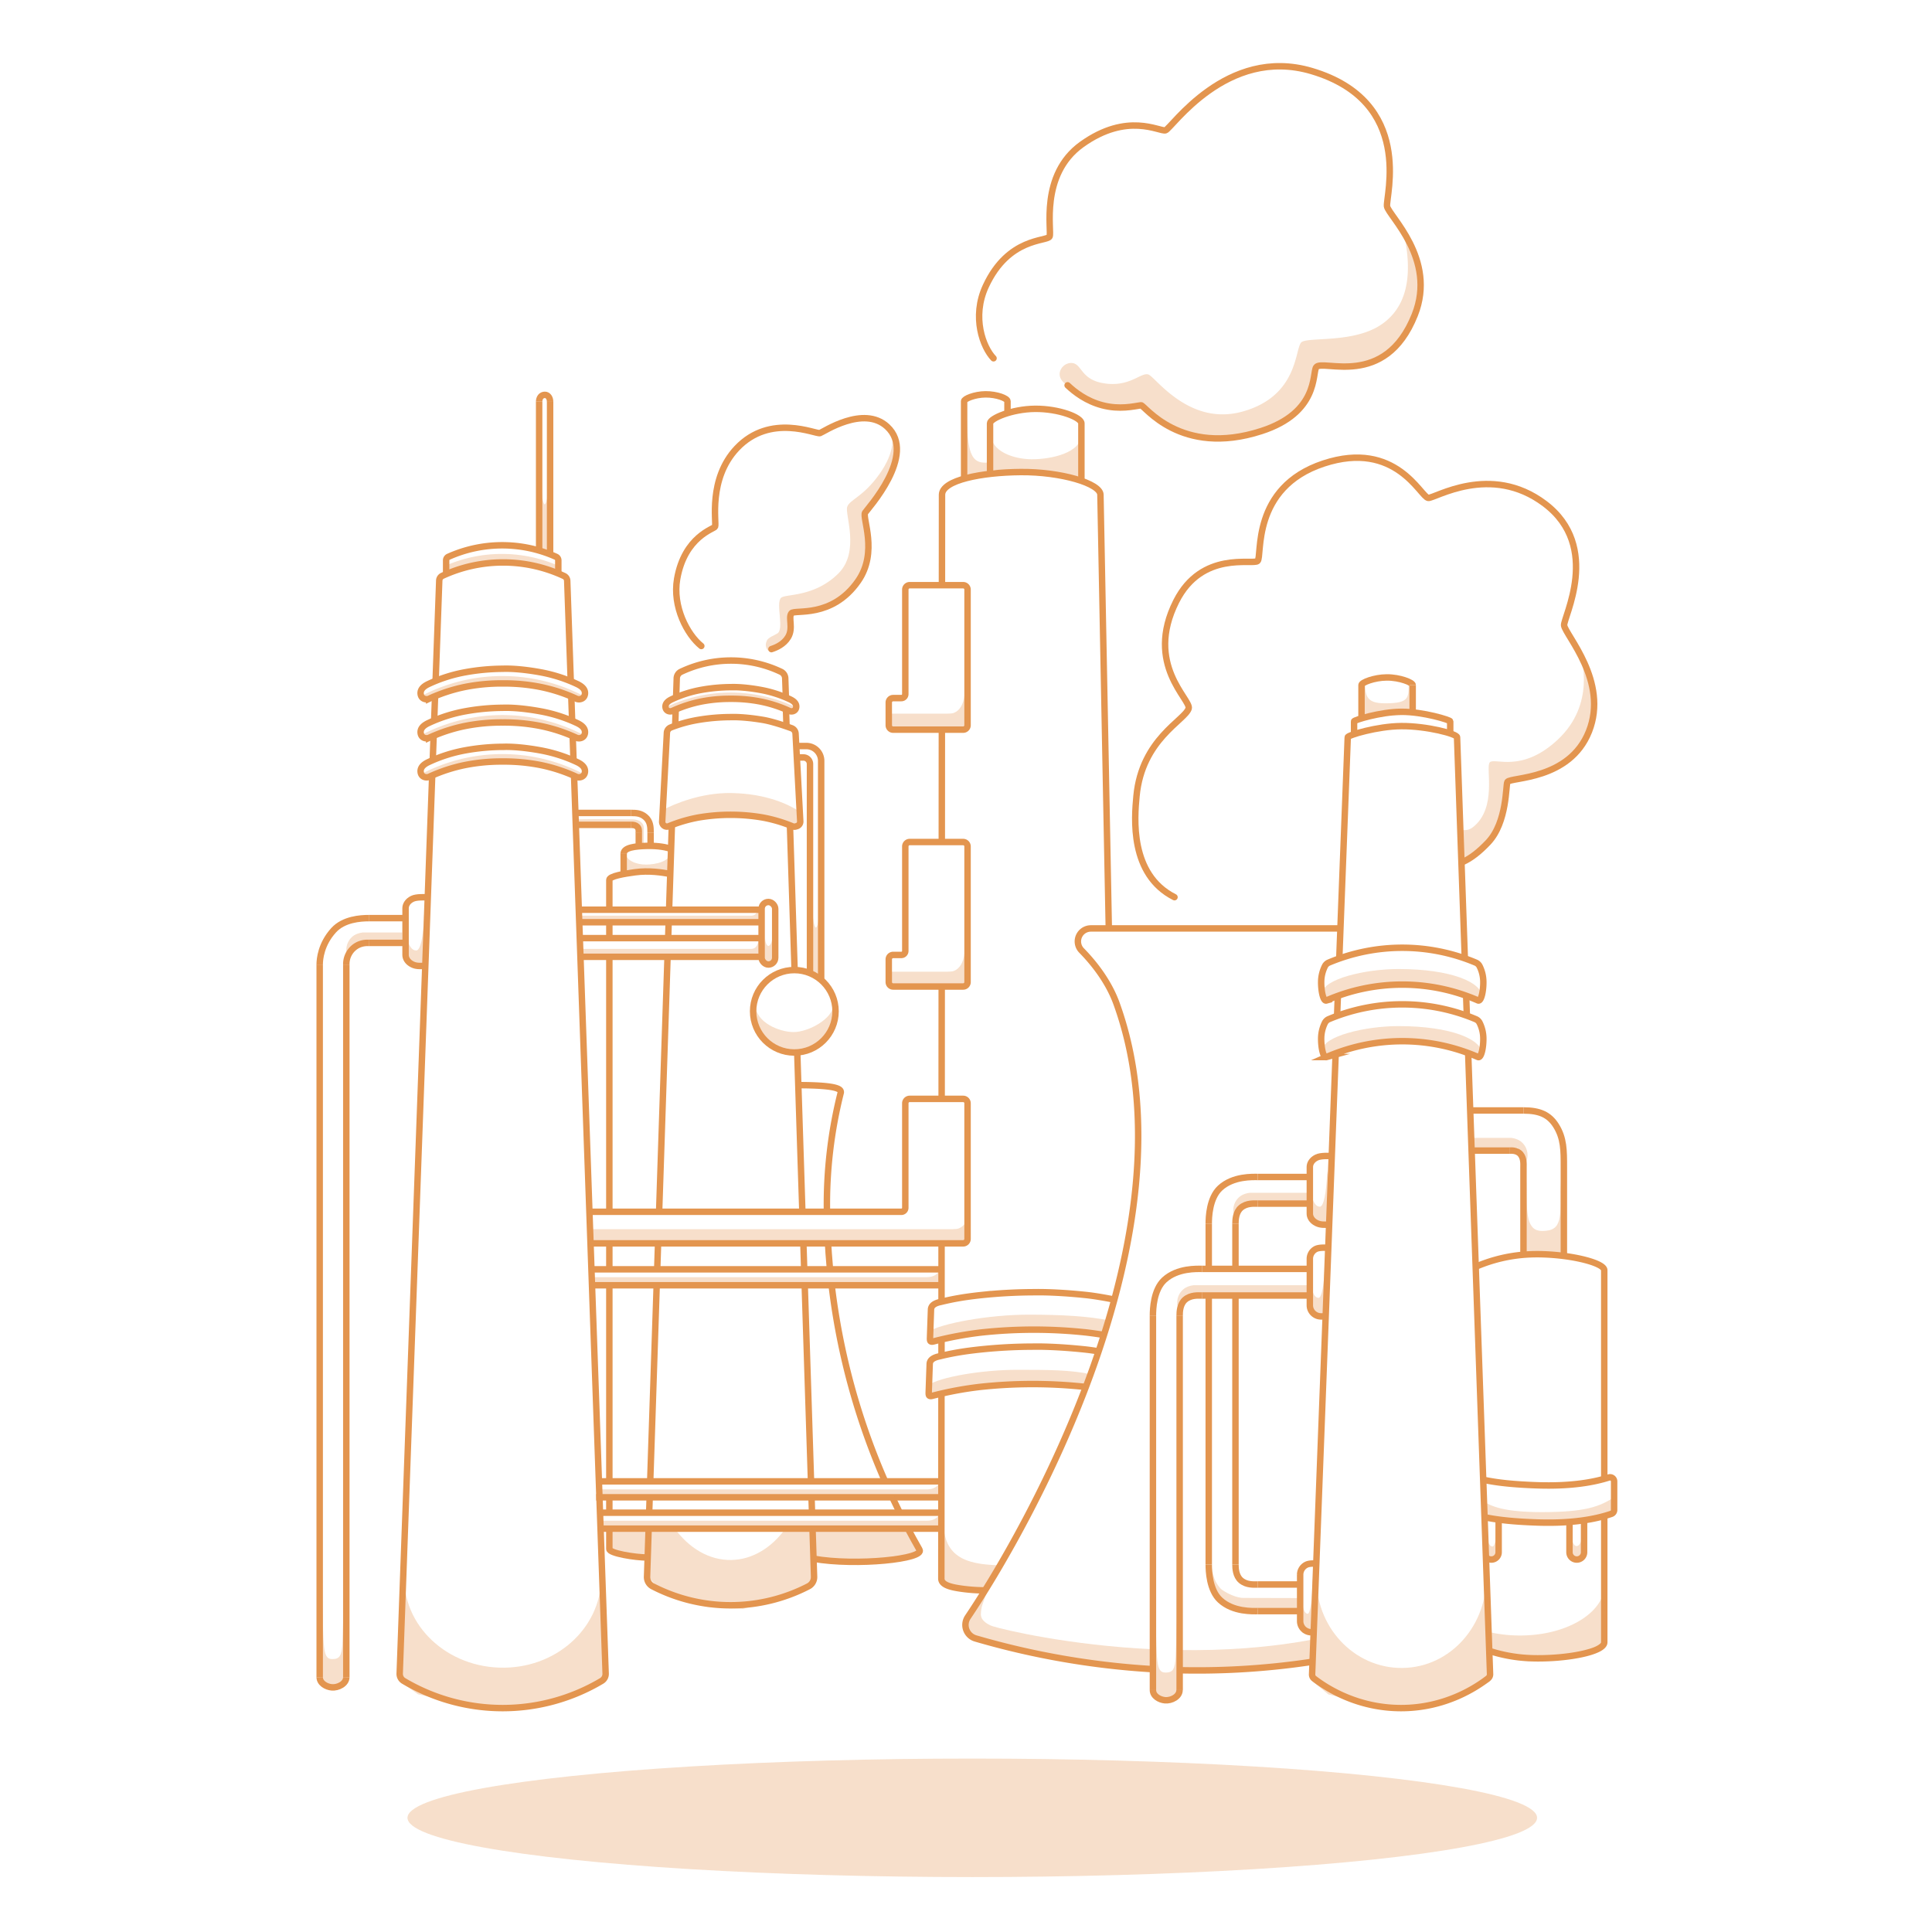 <svg xmlns="http://www.w3.org/2000/svg" viewBox="0 0 3000 3000"><defs><style>.cls-1,.cls-2,.cls-3{fill:none;stroke:#e3954f;stroke-miterlimit:10;}.cls-1,.cls-3{stroke-width:10px;}.cls-2{stroke-width:10px;}.cls-3{stroke-linecap:round;}.cls-4{opacity:0.3;}.cls-5{fill:#e3954f;}</style></defs><g id="Lines"><path class="cls-1" d="M780.75,1061.23a289.85,289.85,0,0,1,58.44,5.44A252.1,252.1,0,0,1,895.08,1085c4.37,2,12.78.55,13.29-8.13.46-7.83-7-12.37-13.29-15.23h0a231.87,231.87,0,0,0-56-17.75c-22-4-42.86-6-58.33-5.44a335.94,335.94,0,0,0-58.34,5.44,231.87,231.87,0,0,0-56,17.75h0c-6.32,2.86-13.75,7.4-13.29,15.23.51,8.68,8.92,10.13,13.29,8.13a252.1,252.1,0,0,1,55.89-18.33A290.73,290.73,0,0,1,780.75,1061.23Z"/><path class="cls-1" d="M780.75,1121.85a289.12,289.12,0,0,1,58.44,5.44,252.1,252.1,0,0,1,55.89,18.33c4.37,2,12.78.55,13.29-8.13.46-7.83-7-12.37-13.29-15.23h0a231.87,231.87,0,0,0-56-17.75c-22-4-42.86-6-58.33-5.44a335.94,335.94,0,0,0-58.34,5.44,231.87,231.87,0,0,0-56,17.75h0c-6.32,2.86-13.75,7.4-13.29,15.23.51,8.68,8.92,10.13,13.29,8.13a252.1,252.1,0,0,1,55.89-18.33A290,290,0,0,1,780.75,1121.85Z"/><path class="cls-1" d="M780.75,1182.47a289.74,289.74,0,0,1,58.44,5.43,252.06,252.06,0,0,1,55.89,18.34c4.37,2,12.78.55,13.29-8.13.46-7.83-7-12.37-13.29-15.23h0a231.43,231.43,0,0,0-56-17.75c-22-4-42.86-6-58.33-5.44a335.94,335.94,0,0,0-58.34,5.44,231.43,231.43,0,0,0-56,17.75h0c-6.32,2.86-13.75,7.4-13.29,15.23.51,8.68,8.92,10.13,13.29,8.13a252.06,252.06,0,0,1,55.89-18.34A290.62,290.62,0,0,1,780.75,1182.47Z"/><path class="cls-1" d="M692.75,891.13v-21a6.1,6.1,0,0,1,3.6-5.57,204.22,204.22,0,0,1,167,0,6.1,6.1,0,0,1,3.6,5.57v20.37"/><line class="cls-1" x1="674.16" y1="1119.89" x2="675.53" y2="1082.11"/><line class="cls-1" x1="671.95" y1="1181.11" x2="673.3" y2="1143.67"/><path class="cls-1" d="M891.44,1205.12l49,1393.59a12.73,12.73,0,0,1-6.22,11.42,300.91,300.91,0,0,1-307.35,0,12.72,12.72,0,0,1-6.23-11.43L671.1,1204.54"/><line class="cls-1" x1="889.28" y1="1143.89" x2="890.59" y2="1181.21"/><line class="cls-1" x1="887.13" y1="1082.67" x2="888.4" y2="1118.77"/><path class="cls-1" d="M676.46,1056.45l5.6-155a8.4,8.4,0,0,1,4.87-7.31,223.78,223.78,0,0,1,189,.32,8.4,8.4,0,0,1,4.84,7.31l5.46,155.15"/><line class="cls-1" x1="837.18" y1="854.9" x2="837.18" y2="623.67"/><line class="cls-1" x1="854.19" y1="860.69" x2="854.19" y2="623.67"/><path class="cls-1" d="M837.18,623.67c0-5.88,3.27-10.56,8.9-10.56,5,0,8.11,5,8.11,10.78"/><path class="cls-2" d="M2295.3,1553.56c4.81,1.34,8.28-15,8-29.67a55.23,55.23,0,0,0-5.8-23.56,11.84,11.84,0,0,0-6.06-5.65,294,294,0,0,0-228.05,0,11.84,11.84,0,0,0-6.06,5.65,55.36,55.36,0,0,0-5.81,23.56c-.28,14.7,3.2,31,8,29.67h0a294,294,0,0,1,235.78,0Z"/><path class="cls-2" d="M2295.3,1641.43c4.81,1.34,8.28-15,8-29.67a55.27,55.27,0,0,0-5.8-23.56,11.88,11.88,0,0,0-6.06-5.65,294,294,0,0,0-228.05,0,11.92,11.92,0,0,0-6.06,5.65,55.4,55.4,0,0,0-5.81,23.56c-.28,14.7,3.2,31,8,29.67h0a294,294,0,0,1,235.78,0Z"/><path class="cls-2" d="M2076.18,1578.84q.63-16.33,1.24-32.42"/><path class="cls-2" d="M2279.85,1637.65c15,426.63,33.9,961.82,33.9,961.82v.43a7.94,7.94,0,0,1-3.09,6.27c-17.38,13.41-65.59,46.11-134.91,46.16-69.51.06-117.86-32.46-135.24-45.84a7.92,7.92,0,0,1-3.1-6.28h0s19.94-526.13,36.54-962.56"/><path class="cls-2" d="M2276.63,1546.42q.49,14.08,1,28.39"/><path class="cls-2" d="M2079.66,1487.5c5.46-143.54,10.17-266.81,13.09-342.72h0c0-3.11,45.83-17,83-17.28,39.15-.34,86.75,12,86.75,17.28h0c1.82,52.06,6.36,181,12,341.71"/><path class="cls-2" d="M2102.59,1140.08v-20h0c0-1.94,40.61-14.53,73.16-14.78,34.12-.26,76.14,12.84,76.14,14.78h0v18.79"/><line class="cls-2" x1="2193.59" y1="1106.24" x2="2193.59" y2="1063.67"/><path class="cls-2" d="M2114.16,1115.29v-51.62h0c0-3.84,19.51-11.61,39.17-11.75,20.3-.16,40.26,8,40.26,11.75"/><path class="cls-1" d="M1134.88,1085.12a230.57,230.57,0,0,1,46.49,4.32,200.39,200.39,0,0,1,44.45,14.58c3.47,1.59,10.16.44,10.57-6.46.36-6.23-5.55-9.84-10.57-12.12h0a184.62,184.62,0,0,0-44.54-14.12c-17.5-3.18-34.09-4.73-46.4-4.32a267.23,267.23,0,0,0-46.39,4.32,184.62,184.62,0,0,0-44.54,14.12h0c-5,2.28-10.93,5.89-10.57,12.12.41,6.9,7.09,8,10.57,6.46a200.39,200.39,0,0,1,44.45-14.58A231.21,231.21,0,0,1,1134.88,1085.12Z"/><line class="cls-1" x1="1048.41" y1="1127.07" x2="1049.25" y2="1101.66"/><line class="cls-1" x1="1221.28" y1="1127.07" x2="1220.44" y2="1101.66"/><line class="cls-1" x1="1039" y1="1411.67" x2="1043.28" y2="1282.17"/><line class="cls-1" x1="1037.52" y1="1456.72" x2="1038.33" y2="1432.06"/><line class="cls-1" x1="1023.49" y1="1881.25" x2="1036.51" y2="1487.22"/><line class="cls-1" x1="1020.52" y1="1971" x2="1021.87" y2="1930.16"/><line class="cls-1" x1="1009.64" y1="2300.25" x2="1019.67" y2="1996.79"/><line class="cls-1" x1="1008.03" y1="2348.92" x2="1008.82" y2="2325"/><path class="cls-1" d="M1261.64,2372l2.45,76.36a16.19,16.19,0,0,1-8.77,14.89,263.22,263.22,0,0,1-241.81,0,16.18,16.18,0,0,1-8.77-14.9l2.53-76.35"/><line class="cls-1" x1="1260.13" y1="2325" x2="1260.9" y2="2348.92"/><line class="cls-1" x1="1249.56" y1="1995.75" x2="1259.34" y2="2300.25"/><line class="cls-1" x1="1247.48" y1="1931" x2="1248.77" y2="1971"/><line class="cls-1" x1="1238" y1="1635.65" x2="1245.9" y2="1881.66"/><line class="cls-1" x1="1226.68" y1="1282.99" x2="1233.82" y2="1505.33"/><path class="cls-1" d="M1049.91,1081.82l.94-28.57a11.55,11.55,0,0,1,6.6-10.09,181.05,181.05,0,0,1,155.25,0,11.59,11.59,0,0,1,6.6,10.1l1,29.73"/><path class="cls-1" d="M1220.86,1127.84c-10.57-3.61-25-8.13-36.17-10-19-3.18-36.94-4.73-50.27-4.33a313.22,313.22,0,0,0-50.27,4.33,212.53,212.53,0,0,0-42.6,11.79,9.49,9.49,0,0,0-6,8.33l-7.31,137.75a7.45,7.45,0,0,0,4.89,7.4h0a7.45,7.45,0,0,0,5.36-.11,230.07,230.07,0,0,1,45.54-13.48,295.75,295.75,0,0,1,100.73,0,230.38,230.38,0,0,1,45.81,13.59,7.43,7.43,0,0,0,4.88.27l1.8-.52a7.46,7.46,0,0,0,5.38-7.55l-7.28-136.13a9.49,9.49,0,0,0-6.23-8.42c-2.28-.82-5.1-1.83-8.28-2.92"/><circle class="cls-1" cx="1233.43" cy="1570.33" r="64"/><rect class="cls-1" x="1182.63" y="1400.61" width="21.11" height="97.11" rx="10.56"/><line class="cls-1" x1="1182.63" y1="1412.61" x2="898.76" y2="1412.61"/><line class="cls-1" x1="1182.63" y1="1432.06" x2="898.76" y2="1432.06"/><line class="cls-1" x1="1182.63" y1="1456.72" x2="898.76" y2="1456.72"/><line class="cls-1" x1="1182.63" y1="1485.72" x2="898.76" y2="1485.72"/><path class="cls-1" d="M660.42,1499.91c-7.7,0-13.62.81-20.17-2.42-7.59-3.73-10.5-9.77-10.5-14.55v-72.67c0-4.78,2.91-10.82,10.5-14.55,6.55-3.23,18.83-2.42,26.53-2.42"/><path class="cls-1" d="M2064.58,1901.64c-7.7,0-13.61.8-20.17-2.42-7.59-3.73-10.5-9.78-10.5-14.55V1812c0-4.78,2.91-10.83,10.5-14.56,6.56-3.22,18.84-2.41,26.54-2.41"/><path class="cls-1" d="M2058.8,2044.08c-6.25,0-11.05.81-16.37-2.41a17.18,17.18,0,0,1-8.52-14.56v-72.67a17.18,17.18,0,0,1,8.52-14.55c5.32-3.22,15.29-2.42,21.54-2.42"/><path class="cls-1" d="M2043.78,2534.53c-6.25,0-11,.8-16.37-2.42a17.19,17.19,0,0,1-8.53-14.55v-72.67a17.2,17.2,0,0,1,8.53-14.56c5.32-3.22,13.09-2.41,19.34-2.41"/><line class="cls-2" x1="496.41" y1="2604.33" x2="496.41" y2="1497.72"/><line class="cls-2" x1="537.75" y1="2604.33" x2="537.75" y2="1497.72"/><line class="cls-2" x1="627.25" y1="1425.67" x2="572.63" y2="1425.67"/><line class="cls-2" x1="627.25" y1="1464.11" x2="572.63" y2="1464.11"/><path class="cls-2" d="M496.41,1497.72c0-8.22,2-31.78,21.78-53.39,15.56-17,41.56-18.66,54.44-18.66"/><path class="cls-2" d="M537.75,1497.72a33.23,33.23,0,0,1,10.44-24.94c10.11-9.39,21.56-8.67,24.44-8.67"/><path class="cls-2" d="M496.41,2604.33c0,9.17,10,15,18.67,15.78,9.94.91,22.67-5.61,22.67-15.78"/><path class="cls-2" d="M1790.27,2624.36c0,9.18,10,15,18.67,15.79,9.94.91,22.66-5.61,22.66-15.79"/><path class="cls-2" d="M1386.91,1084h12.67a6.17,6.17,0,0,0,6.17-6.17V915.5a6.83,6.83,0,0,1,6.83-6.83h83a6.83,6.83,0,0,1,6.83,6.83v210.67a6.83,6.83,0,0,1-6.83,6.83H1386.91a6.83,6.83,0,0,1-6.83-6.83v-35.34A6.83,6.83,0,0,1,1386.91,1084Z"/><path class="cls-2" d="M1386.91,1482.83h12.67a6.17,6.17,0,0,0,6.17-6.17V1314.33a6.83,6.83,0,0,1,6.83-6.84h83a6.83,6.83,0,0,1,6.83,6.84V1525a6.83,6.83,0,0,1-6.83,6.84H1386.91a6.83,6.83,0,0,1-6.83-6.84v-35.33A6.83,6.83,0,0,1,1386.91,1482.83Z"/><path class="cls-2" d="M917.08,1881.66h482.5a6.17,6.17,0,0,0,6.17-6.17V1713.16a6.83,6.83,0,0,1,6.83-6.84h83a6.83,6.83,0,0,1,6.83,6.84v210.66a6.83,6.83,0,0,1-6.83,6.84H917.08"/><path class="cls-2" d="M1832.83,2593.56c28,.62,56.78.26,86.25-1.23a1193.17,1193.17,0,0,0,119.09-12"/><path class="cls-2" d="M2081.4,1441.68H1693.88a20.18,20.18,0,0,0-19.68,15.74h0a20.2,20.2,0,0,0,5.3,18.56c24.21,24.75,43.72,53.22,54.25,82.35C1861.49,1911.94,1590,2381.61,1502.88,2511a21.83,21.83,0,0,0,12,33.17,1244.92,1244.92,0,0,0,274.21,47.64"/><line class="cls-1" x1="2033.91" y1="2011.67" x2="1866.41" y2="2011.67"/><line class="cls-1" x1="2033.91" y1="1970.33" x2="1866.41" y2="1970.33"/><line class="cls-1" x1="1831.75" y1="2624.36" x2="1831.75" y2="2042.62"/><line class="cls-1" x1="1790.27" y1="2624.36" x2="1790.27" y2="2042.62"/><path class="cls-1" d="M1790.27,2042.62c0-9.4.83-39.63,17.7-55.18,20.37-18.77,51.11-17.11,58.44-17.11"/><path class="cls-1" d="M1831.75,2042.62c0-5.62.46-17.68,8.44-24.51,8.89-7.61,20.44-6.44,26.22-6.44"/><line class="cls-1" x1="2033.91" y1="1868.96" x2="1953.08" y2="1868.96"/><line class="cls-1" x1="2033.91" y1="1827.62" x2="1953.08" y2="1827.62"/><line class="cls-1" x1="1918.41" y1="1971.33" x2="1918.41" y2="1899.91"/><line class="cls-1" x1="1918.41" y1="2429.44" x2="1918.41" y2="2013.25"/><line class="cls-1" x1="1876.93" y1="1970.67" x2="1876.93" y2="1899.91"/><line class="cls-1" x1="1876.93" y1="2429.44" x2="1876.93" y2="2013.25"/><path class="cls-1" d="M1876.93,1899.91c0-9.4.83-39.63,17.7-55.18,20.37-18.77,51.11-17.11,58.45-17.11"/><path class="cls-1" d="M1918.41,1899.91c0-5.62.47-17.68,8.44-24.51,8.89-7.61,20.45-6.44,26.23-6.44"/><line class="cls-1" x1="2018.88" y1="2460.4" x2="1953.08" y2="2460.4"/><line class="cls-1" x1="2018.88" y1="2501.73" x2="1953.08" y2="2501.73"/><path class="cls-1" d="M1876.93,2429.44c0,9.4.83,39.63,17.7,55.18,20.37,18.78,51.11,17.11,58.45,17.11"/><path class="cls-1" d="M1918.41,2429.44c0,5.62.47,17.68,8.44,24.51,8.89,7.61,20.45,6.45,26.23,6.45"/><path class="cls-1" d="M1714.26,2072.93c-8.73-1.45-18-2.79-27.86-3.94a759.47,759.47,0,0,0-161.78,0,548,548,0,0,0-73.13,13.48c-1.74.42-5.08,1.65-6.63,0-1.16-1.25-.67-5.38-.67-7.44l1.44-41.17a9.38,9.38,0,0,1,2.89-6.89c3.82-3.61,9.9-4.88,12.15-5.33,18.25-4.48,36.93-7.93,64.11-10.77a801.47,801.47,0,0,1,80.73-4.32c21.41-.41,50.28,1.14,80.73,4.32,13.35,1.4,29.69,4.27,44.17,7.15"/><path class="cls-1" d="M1686.1,2153.68l-1.71-.2a759.38,759.38,0,0,0-161.77,0,547.89,547.89,0,0,0-73.14,13.48c-1.74.41-5.08,1.64-6.63,0-1.16-1.25-.67-5.39-.67-7.45l1.45-41.16a9.33,9.33,0,0,1,2.89-6.89c3.81-3.61,9.9-4.88,12.14-5.34,18.25-4.47,36.94-7.92,64.11-10.76a801.62,801.62,0,0,1,80.73-4.32c21.42-.41,50.29,1.14,80.74,4.32,6.68.7,14.12,1.77,21.7,3"/><path class="cls-2" d="M1462.66,909.67l.09-141.34c0-22.89,61.56-34.83,122-35.33,62.71-.52,124,17.66,124,35.33l13,673.35"/><line class="cls-2" x1="1462.43" y1="1307.49" x2="1462.53" y2="1134.11"/><line class="cls-2" x1="1462.19" y1="1706.32" x2="1462.29" y2="1531.83"/><line class="cls-2" x1="1462" y1="2020.5" x2="1462.06" y2="1930.66"/><line class="cls-2" x1="1461.95" y1="2106.5" x2="1461.97" y2="2081"/><path class="cls-2" d="M1532.21,2469.5a268.17,268.17,0,0,1-41-2.83c-12.09-1.85-29.5-4.84-29.5-15.34l.17-286.33"/><path class="cls-2" d="M1537.33,739.89V657.33c0-7.66,33.92-22.15,69.75-22.5,37.25-.35,72.11,13.34,72.11,22.5h0v89.34"/><path class="cls-2" d="M1497.07,743.1V623c0-3.64,16.11-10.52,33.12-10.68,17.68-.17,34.23,6.33,34.23,10.68h0v19.16"/><path class="cls-2" d="M2303.11,2297.73c22.13,4.78,48.11,7.37,83.16,8.6,52.41,1.85,87.76-4.43,111.9-12.08a6.32,6.32,0,0,1,8.24,6v44.46a6.33,6.33,0,0,1-4.31,6c-24.18,8.21-60.49,15.32-115.83,13.37-34-1.19-59.43-3.67-81.11-8.17"/><path class="cls-2" d="M2491.08,2355.5v194.69h0c0,15.25-61,26.53-114,24.66a236.11,236.11,0,0,1-64.6-11.4"/><path class="cls-2" d="M2291.45,1967a237.69,237.69,0,0,1,85.63-19.32c53-1.87,114,12.26,114,24.66h0v324"/><line class="cls-2" x1="2365.66" y1="1948.35" x2="2365.66" y2="1812"/><line class="cls-2" x1="2428.37" y1="1948.35" x2="2428.37" y2="1812"/><line class="cls-2" x1="2285.1" y1="1786.65" x2="2343.75" y2="1786.65"/><line class="cls-2" x1="2285.1" y1="1724.33" x2="2365.66" y2="1724.33"/><path class="cls-2" d="M2343.75,1786.65c1.33,0,11.69-1.3,17.44,5.79,5.22,6.45,4.47,15.45,4.47,19.56"/><path class="cls-2" d="M2365.66,1724.33c25.61,0,40,6.87,50.53,23.56,12.31,19.55,12.18,38.76,12.18,64.11"/><path class="cls-2" d="M2459.75,2363v47.33a11.34,11.34,0,0,1-11.34,11.34h0a11.34,11.34,0,0,1-11.33-11.34v-45.92"/><path class="cls-2" d="M2327.08,2363v47.33a11.34,11.34,0,0,1-11.33,11.34h0a11.28,11.28,0,0,1-8.4-3.73"/><line class="cls-2" x1="918.39" y1="1971" x2="1462.06" y2="1971"/><line class="cls-2" x1="918.39" y1="1995.75" x2="1462.06" y2="1995.75"/><line class="cls-2" x1="925.75" y1="2300.25" x2="1462.06" y2="2300.25"/><line class="cls-2" x1="925.75" y1="2325" x2="1462.06" y2="2325"/><line class="cls-2" x1="929.75" y1="2348.92" x2="1462.06" y2="2348.92"/><line class="cls-2" x1="929.75" y1="2373.67" x2="1462.06" y2="2373.67"/><path class="cls-1" d="M946.19,1412.61v-46.28c0-5.93,23.68-9.68,39.72-11.87,22.21-3,41.42.26,54.9,2.54"/><line class="cls-1" x1="946.19" y1="1457.67" x2="946.19" y2="1432.06"/><line class="cls-1" x1="946.19" y1="1881.25" x2="946.19" y2="1486.33"/><line class="cls-1" x1="946.19" y1="1971" x2="946.19" y2="1930.16"/><line class="cls-1" x1="946.19" y1="2300.25" x2="946.19" y2="1995.75"/><line class="cls-1" x1="946.19" y1="2348.92" x2="946.19" y2="2323.83"/><path class="cls-1" d="M1005.73,2418.5c-19.65,0-59.54-6.58-59.54-13.17v-31.66"/><line class="cls-1" x1="968.45" y1="1357.2" x2="968.45" y2="1325.17"/><path class="cls-1" d="M968.45,1325.67c0-9.84,18.81-11.79,36.13-12.17,18.5-.4,30.54,2.25,37.51,4.81"/><line class="cls-1" x1="894.1" y1="1280.83" x2="980.08" y2="1280.83"/><line class="cls-1" x1="894.1" y1="1262.33" x2="980.08" y2="1262.33"/><line class="cls-1" x1="991.91" y1="1313.46" x2="991.91" y2="1292.67"/><line class="cls-1" x1="1010.25" y1="1313.46" x2="1010.25" y2="1292.67"/><path class="cls-1" d="M980.08,1262.33c7.89,0,14.87.41,21.83,6.17,8.06,6.67,8.34,15.94,8.34,24.17"/><path class="cls-1" d="M980.08,1280.83c3.83,0,6.74.32,9.44,3s2.39,5.84,2.39,9.28"/><path class="cls-2" d="M1409.47,2373.08c6.31,12,12.44,23,18.28,33.25,8.88,14.45-98.09,25.71-164.55,14.09"/><path class="cls-2" d="M1385.57,2325q5.75,12.27,11.42,23.69"/><path class="cls-2" d="M1291.73,1998.58a1073.59,1073.59,0,0,0,82,300.28"/><path class="cls-2" d="M1285.77,1931q.43,7.61,1,15.33.87,12.47,2,24.67"/><path class="cls-2" d="M1238.47,1685c66.11,0,67.27,7.12,67.1,11.43a711.67,711.67,0,0,0-21.51,183.68"/><path class="cls-1" d="M1237.35,1176.16h10.19a10.21,10.21,0,0,1,10.21,10.2v324.76"/><path class="cls-1" d="M1236.4,1158.42H1252a23.12,23.12,0,0,1,23.12,23.12v340.2"/><path class="cls-3" d="M1089,1003.13c-22-17.75-45-61.3-37.54-104.15,11.6-66.25,57.44-77.57,58.92-81.2,2.48-6-11.3-74,33.83-121.76,52.13-55.15,122.8-21.38,129.08-23.51,5.32-1.81,67.43-43.81,104.18-10.1,47.33,43.43-31,128.5-34.1,133.62-4.95,8.15,20.59,61.06-10.89,106.23-40.83,58.61-98.5,43.72-103.49,50-5.41,6.85,3.39,23-5.33,37.3-6.67,10.91-18.13,15.93-25.78,18.39"/><path class="cls-3" d="M1542.75,556.33c-16.12-16.66-34.34-63.77-12-112,35.27-76.16,94.75-69,99-77,4-7.46-16-95.66,50-143,71.18-51.05,120.54-19.63,130-22,8.88-2.22,94.66-131.33,227-92,160.15,47.6,114.72,195.19,117,210,2.22,14.45,77.77,81.56,43.11,168.67-46.28,116.28-144.45,67.56-153.11,81.33-6.21,9.87,3.77,70.23-85,99-126.24,40.92-181.94-40.73-187-40-11.87,1.73-33.3,7-60,0-24.53-6.42-42.47-20.12-54-31"/><path class="cls-3" d="M1823.75,1393.15c-70-35.33-62.14-123.67-59-157,8.33-88.63,75.37-117.68,81-136,4.21-13.72-68.88-68.07-19.34-166.33,40-79.34,118.87-56.18,126.34-62.67,7.66-6.67-11-114,102.68-151.44,112.49-37,150.26,51.72,162.32,53.44,9.33,1.33,96.66-54.67,181,9,88.81,67.05,28.33,177.67,30,189,2.23,15.2,69.41,87.14,38.57,164.67-30.24,76-121.41,70.66-126.57,78.33-2.78,4.12,0,62.33-30,94-13.42,14.17-26.4,24.52-39.67,30.41"/></g><g id="Shadows" class="cls-4"><ellipse class="cls-5" cx="1509.75" cy="2822.69" rx="877" ry="92"/><path class="cls-5" d="M627.88,2443.67c-4.13,80.65,67.24,147,155.2,145.9,86.59-1.07,153.68-67.45,150.37-145.9l7,166.82-46.36,23.41-88.38,18.43-70.65-2.87-86-18.6-28.41-20.37Z"/><path class="cls-5" d="M2044.38,2445c-3.57,80.16,57.94,146.08,133.73,145,74.61-1.06,132.42-67,129.57-145l6.07,165.8L2273.8,2634l-76.16,18.32-60.87-2.85L2062.64,2631l-24.47-20.24Z"/><path class="cls-5" d="M1529.57,2468l-45.82-2.36-24.92-14.53,6.21-95.87c-2.77,62.34,33.82,73.78,85.87,75.27"/><path class="cls-5" d="M2313.36,2563.73l68.28,11.33,76.16-10.42,33.28-13.23.6-94.26c2.85,44.33-55,81.84-129.57,82.44a213,213,0,0,1-49.63-5.31Z"/><path class="cls-5" d="M1260.41,2373.08l2.79,81.12L1224.58,2476l-70.74,22.32-56.54-3.48-68.84-22.52-22.73-24.67,2.11-74,39.52-.59c22.57,31,53.86,49.9,88.34,49.26,33.22-.62,62.84-19.41,84.4-49.26Z"/><path class="cls-5" d="M498.75,2443.67c5.12,109-.56,132.57,17.32,132.57,23.66,0,10.82-23.1,21.68-132.57v165L523.4,2619.3l-18.73-2.51-8.26-7.12Z"/><path class="cls-5" d="M1792.6,2464.6c5.12,109-.55,132.57,17.32,132.57,23.67,0,10.82-23.1,21.68-132.57v165l-14.34,10.63-18.73-2.5-8.26-7.13Z"/><path class="cls-5" d="M2370.25,1834.33c0,51,.09,77.11,24.38,77.11,32.16,0,28.62-20.1,28.62-77.11l6.05,111.78-25.54,2.24-25.45-2.44-12.65-.91Z"/><path class="cls-5" d="M2119.64,1053.56c0,25.52.12,38.56,31.06,38.56,41,0,36.44-10,36.44-38.56l7.72,55.89-32.54,1.12-32.42-1.22-16.1-.45Z"/><path class="cls-5" d="M1538.8,674.58c0,25.51,33.83,38.55,63.91,38.55,29.92,0,76.48-10,76.48-38.55v67.31l-56.36-10.3-56.14-1.22-27.89-.46Z"/><path class="cls-5" d="M971,1323.25c0,12.76,16.92,19.28,32,19.28s38.23-5,38.23-19.28v33.66l-28.17-5.15-28.07-.61-13.95-.23Z"/><path class="cls-5" d="M1535.84,734l-25,5.08-12.5,2.78,3.5-92.45c0,58.34,9.33,69.34,28.89,69a22.49,22.49,0,0,0,4.68-.57"/><path class="cls-5" d="M1173.06,1559.85c0,27.9,37.28,42.73,59.2,42.73,23.28,0,61.92-21,61.92-43,0-9.81,2.35,39.87-17.17,59.06-25.8,25.35-73,20.17-94.24-8.29C1169.33,1592.35,1173.06,1550.71,1173.06,1559.85Z"/><path class="cls-5" d="M631.52,1456.67c4,13.11,8.23,19.22,14.89,19.22,6.23,0,11-20.07,12.34-55.67l5.11,35.78-4.23,44.89H641.75l-14-14.67Z"/><path class="cls-5" d="M2035.84,1854.49c3.67,13.11,7.55,19.22,13.66,19.22,5.71,0,10.1-20.07,11.31-55.67l4.69,35.78-3.87,44.89h-16.41L2032.38,1884Z"/><path class="cls-5" d="M2035.41,1996.06c3.22,13.11,6.62,19.22,12,19.22,5,0,8.85-20.06,9.91-55.66l4.11,35.78-3.39,44.88h-14.39l-11.25-14.66Z"/><path class="cls-5" d="M2021.25,2486.66c2.5,13.11,5.14,19.22,9.31,19.22,3.89,0,6.89-20.07,7.71-55.67l3.2,35.78-2.64,44.89h-11.19l-8.76-14.67Z"/><path class="cls-5" d="M2308.28,2386.39c2.5,10.22,5.15,15,9.31,15,3.9,0,6.89-15.63,7.72-43.37l3.19,27.87-2.64,35h-11.18l-8.76-11.43Z"/><path class="cls-5" d="M2457.34,2385.73c-2.5,10.21-5.14,15-9.31,15-3.89,0-9-6.13-9.78-33.87l-1.13,18.38,2.64,35H2451l8.75-11.43Z"/><path class="cls-5" d="M1478.63,1908.65c4.64,0,8.22-.4,10.34-1.23,9.17-3.61,15.19-14.06,15.78-26.55l2.11,36.44-5.95,12.1L918,1928.92v-20.27Z"/><path class="cls-5" d="M1381.41,1508.86h89.52c4.64,0,8.22-.4,10.33-1.23,9.17-3.61,15.19-14.06,15.78-26.56l2.11,36.45.76,12.1-118-.1"/><path class="cls-5" d="M1381.41,1108.16h89.52c4.64,0,8.22-.39,10.33-1.23,9.17-3.61,15.19-14.06,15.78-26.55l2.11,36.44.76,12.1-118-.09"/><path class="cls-5" d="M1435.91,1983.21a49.37,49.37,0,0,0,9.54-.66c8.46-1.93,14-7.52,14.55-14.2l2,19.49-5.48,6.47-537.79-.26v-10.84Z"/><path class="cls-5" d="M1436.38,2361.39a46.68,46.68,0,0,0,9.36-.66c8.31-1.93,13.77-7.52,14.3-14.2L1462,2366l-5.38,6.47-528.16-.26v-10.84Z"/><path class="cls-5" d="M1436.38,2312.73a46.68,46.68,0,0,0,9.36-.66c8.31-1.93,13.77-7.52,14.3-14.2l1.91,19.49-5.38,6.47-528.16-.26v-10.84Z"/><path class="cls-5" d="M1165.41,1473.41a13.72,13.72,0,0,0,5-.66c4.4-1.93,7.29-7.52,7.57-14.2l1,19.49-2.85,6.47-279.69-.27v-10.83Z"/><path class="cls-5" d="M1165.41,1421.87a13.72,13.72,0,0,0,5-.66c4.4-1.93,7.29-7.52,7.57-14.2l1,19.49-2.85,6.47-279.69-.27v-10.83Z"/><path class="cls-5" d="M2053,1542c1.73-21.7,66.54-37.31,118.57-37.31,82.83,0,129.12,21.22,129.12,41.91,0,4.26-2.79,9.16-4.45,8.59-25.5-8.75-60.52-25.07-121.84-26-59.62-.91-99.5,18.16-118.6,21.7C2055.26,1551,2052.62,1546.79,2053,1542Z"/><path class="cls-5" d="M2053,1630.65c1.73-21.7,66.54-37.32,118.57-37.32,82.83,0,129.12,21.23,129.12,41.92,0,4.26-2.79,9.15-4.45,8.58-25.5-8.74-60.52-25.07-121.84-26-59.62-.9-99.5,18.17-118.6,21.71C2055.26,1639.64,2052.62,1635.46,2053,1630.65Z"/><path class="cls-5" d="M1441.08,2151c18.67-12.89,83.78-24,139.33-24,46.7,0,83.9.31,113,6.95l-7.34,19.73-124.58-3.79-118.67,17Z"/><path class="cls-5" d="M1441.08,2067.85c20.91-12.88,93.84-26.44,156.06-26.44,52.31,0,93.09,2.41,125.73,9.06l-7.35,17.62L1576,2064.3l-132.93,17Z"/><path class="cls-5" d="M1241.85,1260.33c-16.32-10.58-50.61-27.94-106.11-28.89-47.5-.81-88.89,17.13-106.1,26v16.45l3.73,6.94,111-17.16,90.67,18.5,7.58-3.17Z"/><path class="cls-5" d="M905.3,1201.44a271.69,271.69,0,0,0-248.44-.88L662,1207l97.78-25.8,45.79,2.11,91.76,21.8Z"/><path class="cls-5" d="M905.3,1140.85a271.73,271.73,0,0,0-248.44-.89l5.11,6.45,97.78-25.8,45.79,2.12,91.76,21.8Z"/><path class="cls-5" d="M1234.43,1097.75a234.22,234.22,0,0,0-198-.65l4.07,4.71,77.91-18.83,36.48,1.54,73.11,15.91Z"/><path class="cls-5" d="M905.3,1080.26a271.65,271.65,0,0,0-248.44-.89l5.11,6.45,97.78-25.8,45.79,2.11,91.76,21.8Z"/><path class="cls-5" d="M2032.38,1995.67H1854c-.56,0-9.67.77-16.22,6.11a27,27,0,0,0-8,30.55l13.44-20.73,189.19.07v-16"/><path class="cls-5" d="M2031.52,1852.18h-90.44c-.55,0-9.67.78-16.22,6.11a27,27,0,0,0-8,30.56l13.44-20.74,101.22,0"/><path class="cls-5" d="M2285.1,1766.84h60.83c.55,0,9.67.77,16.22,6.11a27,27,0,0,1,8,30.55l-13.44-20.73-71.61,0"/><path class="cls-5" d="M624.65,1447.94H563.82c-.55,0-9.66.78-16.22,6.12a27,27,0,0,0-8,30.55L553,1463.88l71.61,0"/><path class="cls-5" d="M2018.88,2499.56h-90.44a33.21,33.21,0,0,1-13.92-4.48l-19.82-10.4L1881.3,2464l.56-27.56c2,7.21,2.62,18.28,13.55,30.34,2.59,2.85,21.11,14.44,35.61,14.44,7.45,0,86.93.21,86.93.21"/><path class="cls-5" d="M1831.75,2591l139.33-2.48,67.09-8.26,2.44-34.88c-70.84,13.56-142.33,17.77-208.25,16.83"/><path class="cls-5" d="M1790.52,2561c-130.94-6.14-232.22-30.48-248.61-35.63-6.55-2.06-13.83-6.5-17-11.83-2.63-4.44-1.82-9.52-1.16-14.5,1-7.58,6.66-20.67,15.94-46l-40.33,67.07,5.51,17.86,69.14,23.94,215.09,29.91"/><path class="cls-5" d="M2301.53,2330.17c14.5,9.33,34.88,17.83,92.72,17.83,68.66,0,89.66-8.83,112.16-23l-.36,21.82-8.8,7-130.84,11.5-65.11-8.67Z"/><path class="cls-5" d="M866.91,878.5a218.35,218.35,0,0,0-174.16-.5v11.83l66.33-16.5,63.59,3.91,42.73,12.59Z"/><path class="cls-5" d="M840.58,749c-.08,19.75,2.76,33.64,5.08,34.06s5.85-12.91,6.25-33.8l2.92,60-1.25,51.43-16.92-6.86Z"/><path class="cls-5" d="M1188,1455.44c-.08,7.79,2.77,13.26,5.09,13.42s5.85-5.08,6.25-13.31l2.91,23.64-1.25,20.26-16.91-2.7Z"/><path class="cls-5" d="M1261.66,1407c-.08,19.32,2.77,32.91,5.09,33.32s5.85-12.64,6.25-33.07l2.91,58.7-1.25,50.32-16.91-6.71Z"/><path class="cls-5" d="M999.58,1313.64V1284.5c0-4.89-4.42-8.13-5.17-8.78-2.73-2.34-8.89-3.39-11.33-3.39-9.53,0-43.39-.84-89.28,0l1.83,9.84h91.12l5.16,8.61v22.68Z"/><path class="cls-5" d="M1201.52,1009.89c-10.5,5.44-13.12-6.47-12.22-10.45,1.72-7.55,3.11-8.27,17.33-15.55,11.91-6.1-2.54-46.75,6.12-55.56,6.33-6.44,51.61-.39,89.22-38,33.89-33.89,9.61-92,13.55-103.33s24.89-15.33,50.06-50.83c9.91-14,23.67-37.5,19.67-62.84l8.51,42.12L1343,796.76l3.74,70.85-25.17,48.19-46.17,28.53-45.66,7.34-3.85,33.17Z"/><path class="cls-5" d="M1657.75,598.33c-10.83-6.23-13.88-14.58-11.67-21.83a18.69,18.69,0,0,1,15.67-12.83c18.83-1.5,14,24.9,51.33,31.33,40.67,7,58.07-17,70-13.56,10.5,3.06,62.6,80.59,145.78,57.78,89.55-24.55,81.22-101,92.55-108.22,12-7.64,78.86,1.46,121.22-25.56,30.67-19.55,54.67-58.22,38.23-138.12l25.08,53.24-8.17,66.06-36.85,57-51.81,24.05-63.81,2.2-16.45,49.26-39.2,37-75.49,23.27-73.3-4.81-68.45-46L1720,634.83Z"/><path class="cls-5" d="M2454,1015.32c1.5,6.19,24.09,77.68-34.91,133-56.36,52.86-98.46,27.52-105.76,35.41-7.13,7.7,12.43,70.93-26.46,100.93-8.37,6.45-15.29,3.79-18.54,3.67l4.43,51.33,41.11-28.23,24-61.55,5.55-37.33,77.34-20.23,39.55-40.71,15.88-52.62-7.21-60.67Z"/><polygon class="cls-5" points="1260.41 2373.08 1409.47 2373.08 1428.27 2408 1389.08 2423.33 1263.19 2420.41 1260.41 2373.08"/><polygon class="cls-5" points="946.19 2373.67 1008.03 2378.33 1005.73 2416.33 965.15 2413.67 943.41 2404.67 946.19 2373.67"/></g></svg>